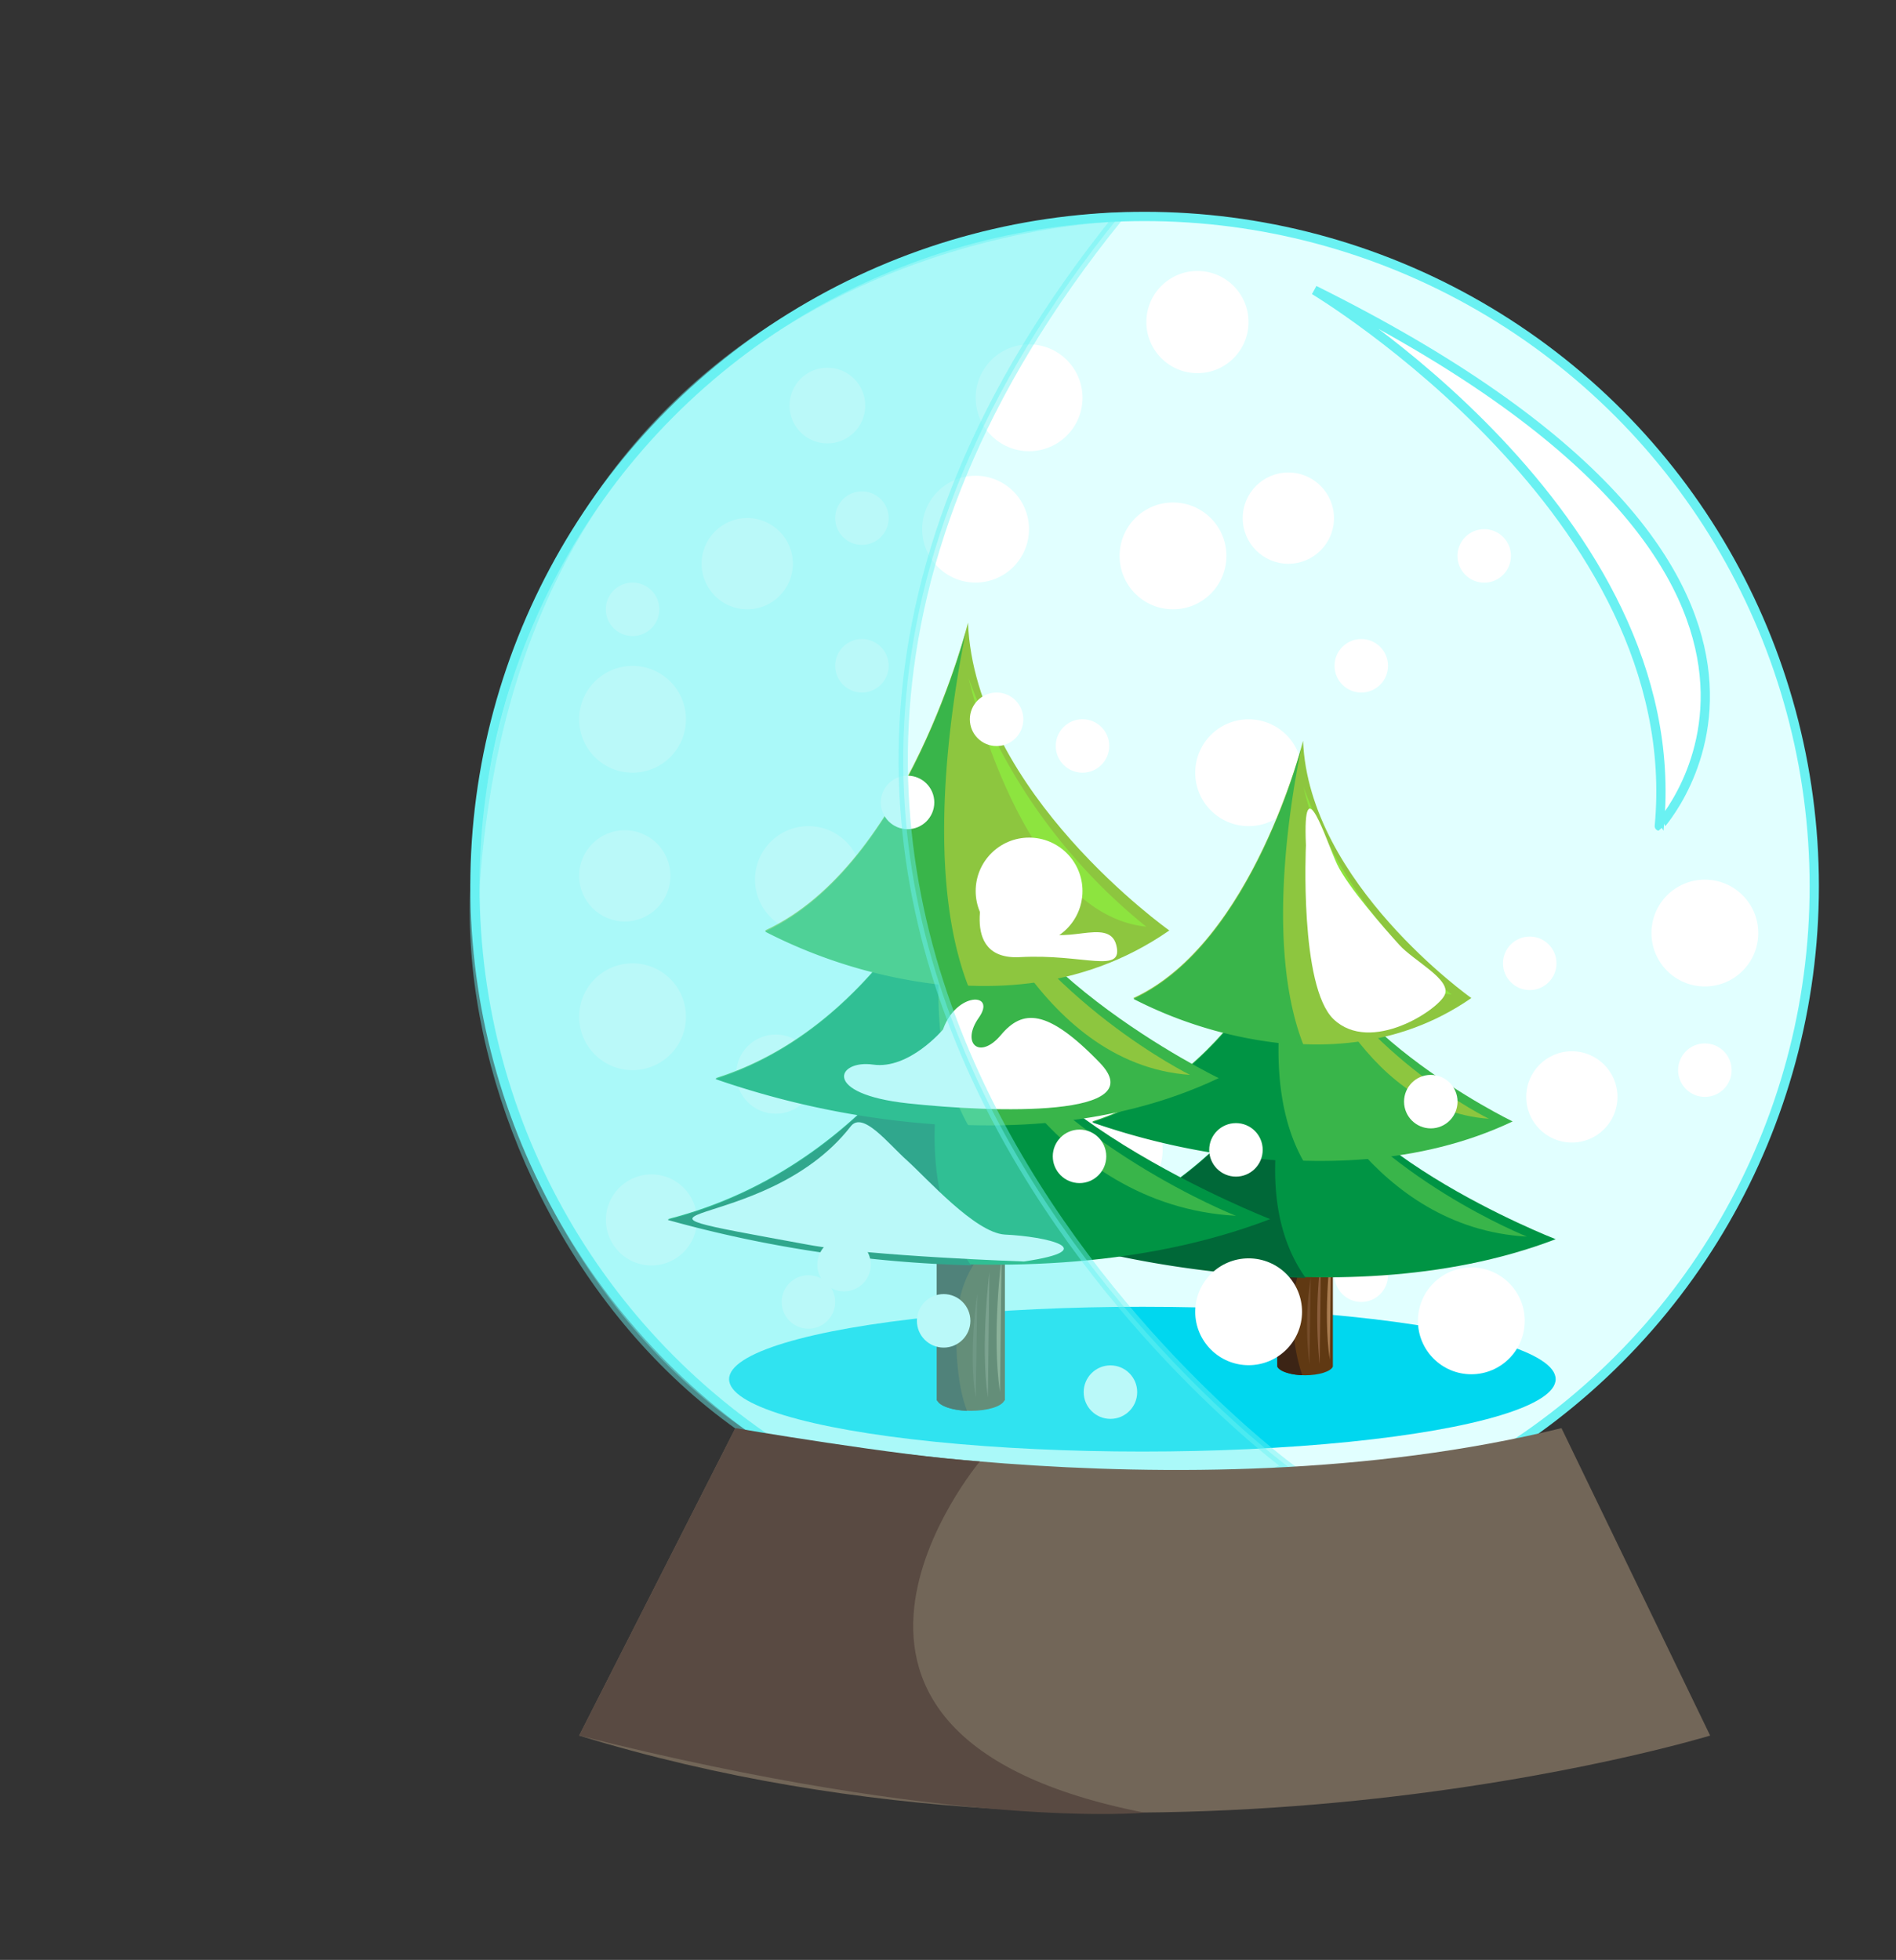 <svg id="Layer_1" data-name="Layer 1" xmlns="http://www.w3.org/2000/svg" viewBox="0 0 204.84 211.71"><rect x="0" y="0" width="204.84" height="211.71" fill="#333333" stroke="none"/><defs><style>.cls-1{fill:#e1ffff;}.cls-1,.cls-15,.cls-2{stroke:#6af1f2;stroke-miterlimit:10;}.cls-2,.cls-3{fill:#fff;}.cls-4{fill:#00d7ef;}.cls-5{fill:#603913;}.cls-6{fill:#3c2415;}.cls-7{fill:#a97c50;}.cls-8{fill:#8b5e3c;}.cls-9{fill:#754c29;}.cls-10{fill:#009444;}.cls-11{fill:#006838;}.cls-12{fill:#39b54a;}.cls-13{fill:#8dc63f;}.cls-14{fill:#8de43f;}.cls-15{fill:#6af1f2;opacity:0.46;}.cls-16{fill:#726658;}.cls-17{fill:#594a42;}</style></defs><circle class="cls-1" cx="123.66" cy="95.73" r="72.35"/><path class="cls-2" d="M142,31.34s40.42,24.24,37.27,57.9C179.23,89.24,204.35,62.31,142,31.34Z"/><circle class="cls-3" cx="139.19" cy="109.83" r="5.77"/><circle class="cls-3" cx="134.9" cy="83.47" r="5.77"/><circle class="cls-3" cx="87.34" cy="95.01" r="5.77"/><circle class="cls-3" cx="68.34" cy="109.83" r="5.77"/><circle class="cls-3" cx="70.38" cy="131.78" r="4.92"/><circle class="cls-3" cx="83.81" cy="116.03" r="4.28"/><circle class="cls-3" cx="126.73" cy="60.05" r="5.77"/><circle class="cls-3" cx="184.19" cy="100.79" r="5.77"/><circle class="cls-3" cx="111.18" cy="42.97" r="5.77"/><circle class="cls-3" cx="119.84" cy="124.21" r="5.77"/><circle class="cls-3" cx="68.34" cy="77.7" r="5.77"/><circle class="cls-3" cx="67.5" cy="94.61" r="4.93"/><circle class="cls-3" cx="105.4" cy="128.04" r="2.89"/><circle class="cls-3" cx="68.34" cy="65.82" r="2.89"/><circle class="cls-3" cx="93.12" cy="55.97" r="2.89"/><circle class="cls-3" cx="93.12" cy="71.92" r="2.89"/><circle class="cls-3" cx="87.34" cy="140.64" r="2.89"/><circle class="cls-3" cx="184.19" cy="115.6" r="2.89"/><circle class="cls-3" cx="160.35" cy="60.05" r="2.89"/><circle class="cls-3" cx="147.07" cy="137.75" r="2.89"/><circle class="cls-3" cx="116.95" cy="80.58" r="2.89"/><circle class="cls-3" cx="165.27" cy="104.06" r="2.89"/><circle class="cls-3" cx="80.73" cy="60.89" r="4.93"/><circle class="cls-3" cx="129.37" cy="34.79" r="5.52"/><circle class="cls-3" cx="89.39" cy="43.81" r="4.09"/><circle class="cls-3" cx="93.12" cy="129.14" r="4.93"/><circle class="cls-3" cx="169.82" cy="118.49" r="4.93"/><circle class="cls-3" cx="139.19" cy="55.97" r="4.93"/><ellipse class="cls-4" cx="123.42" cy="148.98" rx="44.65" ry="7.82"/><path class="cls-5" d="M138,133.77v13.85h0c.24.53,1.51.94,3,.94s2.79-.41,3-.94h0V133.77Z"/><path class="cls-6" d="M139.72,141.53c0-4.24,1.54-6.55,2.92-7.75H138v13.84h0c.23.49,1.32.88,2.69.93A19.37,19.37,0,0,1,139.72,141.53Z"/><path class="cls-7" d="M143.81,134.67s-.92,7.12-.14,12.2Z"/><path class="cls-8" d="M142.71,136.05a49.65,49.65,0,0,0-.14,11.31Z"/><path class="cls-9" d="M141.61,138a34.15,34.15,0,0,0-.14,9.37Z"/><path class="cls-10" d="M113.66,133.86s30.21,9.27,54.41,0c0,0-26.18-10.18-27.1-22.8C141,111.06,132.88,129,113.66,133.86Z"/><path class="cls-11" d="M140.66,111.79c-1.66,3.24-9.95,17.84-27,22.16a112.82,112.82,0,0,0,27.4,4.09C135.2,129.84,138.51,117.63,140.66,111.79Z"/><path class="cls-12" d="M141.06,115.18s7.12,17.48,23.91,18.4C165,133.58,149.15,127.33,141.06,115.18Z"/><path class="cls-12" d="M118,121.14s25.23,9.6,45.42,0c0,0-21.85-10.56-22.62-23.65C140.79,97.49,134,116.1,118,121.14Z"/><path class="cls-10" d="M140.53,98.24c-1.38,3.37-8.31,18.51-22.54,23a77.4,77.4,0,0,0,22.87,4.25C136,117,138.74,104.31,140.53,98.24Z"/><path class="cls-13" d="M140.86,101.76s5.95,18.13,20,19.09C160.83,120.85,147.62,114.36,140.86,101.76Z"/><path class="cls-13" d="M122.45,107.81s20.27,11.28,36.51,0c0,0-17.57-12.42-18.18-27.79C140.78,80,135.34,101.88,122.45,107.81Z"/><path class="cls-12" d="M140.56,80.9c-1.11,4-6.67,21.75-18.11,27a45.88,45.88,0,0,0,18.38,5C136.9,102.9,139.13,88,140.56,80.9Z"/><path class="cls-14" d="M140.83,85s4.78,21.3,16,22.43A51.22,51.22,0,0,1,140.83,85Z"/><path class="cls-3" d="M141.09,91.3s-.72,15.28,3,18.81c4,3.78,11.27-1,12-2.65s-3.32-3.64-4.9-5.38-5.59-6.3-6.74-8.74S140.7,82.45,141.09,91.3Z"/><path class="cls-5" d="M101.21,134.71v16.57h.05c.29.64,1.8,1.12,3.63,1.12s3.34-.48,3.62-1.12h.06V134.71Z"/><path class="cls-6" d="M103.31,144c0-5.08,1.85-7.83,3.5-9.28h-5.6v16.57h.05c.27.59,1.58,1.05,3.22,1.12C103.88,150.9,103.31,148.34,103.31,144Z"/><path class="cls-7" d="M108.21,135.79s-1.1,8.52-.17,14.59Z"/><path class="cls-8" d="M106.89,137.43s-1,7.91-.16,13.54Z"/><path class="cls-9" d="M105.58,139.76s-1,6.54-.16,11.21Z"/><path class="cls-10" d="M72.14,131.69s36.15,11.08,65.09,0c0,0-31.31-12.19-32.41-27.29C104.82,104.4,95.13,125.87,72.14,131.69Z"/><path class="cls-11" d="M104.44,105.27c-2,3.88-11.91,21.35-32.3,26.51a134.86,134.86,0,0,0,32.77,4.9C97.91,126.87,101.87,112.27,104.44,105.27Z"/><path class="cls-12" d="M104.91,109.33s8.53,20.91,28.62,22C133.53,131.35,114.6,123.87,104.91,109.33Z"/><path class="cls-12" d="M77.32,116.46s30.18,11.49,54.35,0c0,0-26.15-12.64-27.07-28.29C104.6,88.17,96.51,110.43,77.32,116.46Z"/><path class="cls-10" d="M104.29,89.07c-1.66,4-10,22.14-27,27.49a92.74,92.74,0,0,0,27.36,5.08C98.83,111.47,102.14,96.32,104.29,89.07Z"/><path class="cls-13" d="M104.68,93.27s7.12,21.69,23.89,22.84C128.57,116.11,112.77,108.35,104.68,93.27Z"/><path class="cls-13" d="M82.65,100.51s24.26,13.5,43.68,0c0,0-21-14.86-21.75-33.25C104.58,67.26,98.08,93.42,82.65,100.51Z"/><path class="cls-12" d="M104.33,68.31c-1.33,4.74-8,26-21.68,32.32a54.92,54.92,0,0,0,22,6C99.94,94.64,102.61,76.84,104.33,68.31Z"/><path class="cls-14" d="M104.65,73.26s5.72,25.48,19.19,26.84A61.26,61.26,0,0,1,104.65,73.26Z"/><path class="cls-3" d="M110.62,136.27s-16.63-.58-23.3-1.81c-26-4.77-4.92-.55,4.59-12.79,1.31-1.68,4,1.82,6.09,3.69s7.32,7.78,10.54,8C113.05,133.56,119.22,135,110.62,136.27Z"/><path class="cls-3" d="M106.64,95.15s-3.32,8.62,3.56,8.24,11.22,1.9,10.4-1.3-6.13.47-8.54-2S110.33,89.73,106.64,95.15Z"/><path class="cls-3" d="M101.88,111.21s-3.66,4.35-7.56,3.79-5.63,3.17,3.78,4.19,26.45,1.54,20.72-4.39-8.37-5.75-10.68-3-4.35.9-2.39-1.87S103.31,107.13,101.88,111.21Z"/><circle class="cls-3" cx="105.4" cy="57.16" r="5.77"/><circle class="cls-3" cx="111.18" cy="96.25" r="5.77"/><circle class="cls-3" cx="147.07" cy="71.92" r="2.89"/><circle class="cls-3" cx="107.67" cy="77.7" r="2.89"/><circle class="cls-3" cx="116.63" cy="124.91" r="2.89"/><circle class="cls-3" cx="91.19" cy="136.61" r="2.89"/><circle class="cls-3" cx="133.53" cy="124.21" r="2.89"/><circle class="cls-3" cx="154.58" cy="119" r="2.89"/><circle class="cls-3" cx="101.95" cy="142.68" r="2.89"/><circle class="cls-3" cx="119.97" cy="150.38" r="2.89"/><circle class="cls-3" cx="98.05" cy="86.68" r="2.89"/><circle class="cls-3" cx="134.9" cy="141.7" r="5.77"/><circle class="cls-3" cx="158.96" cy="142.68" r="5.77"/><path class="cls-15" d="M120.85,23.44S56.29,24.56,51.32,95.73c-1.83,35.71,32.59,85.71,87.87,62.73C139.19,158.46,59.36,99.57,120.85,23.44Z"/><path class="cls-16" d="M79.45,154.27s47.82,10.17,89.25,0l16.06,33.21s-61.14,18.73-122.19,0Z"/><path class="cls-17" d="M105.86,157.87S81,187.46,123.66,195.81c0,0-20.36,1.93-61.09-8.33l16.88-33.21S97,157.27,105.86,157.87Z"/></svg>